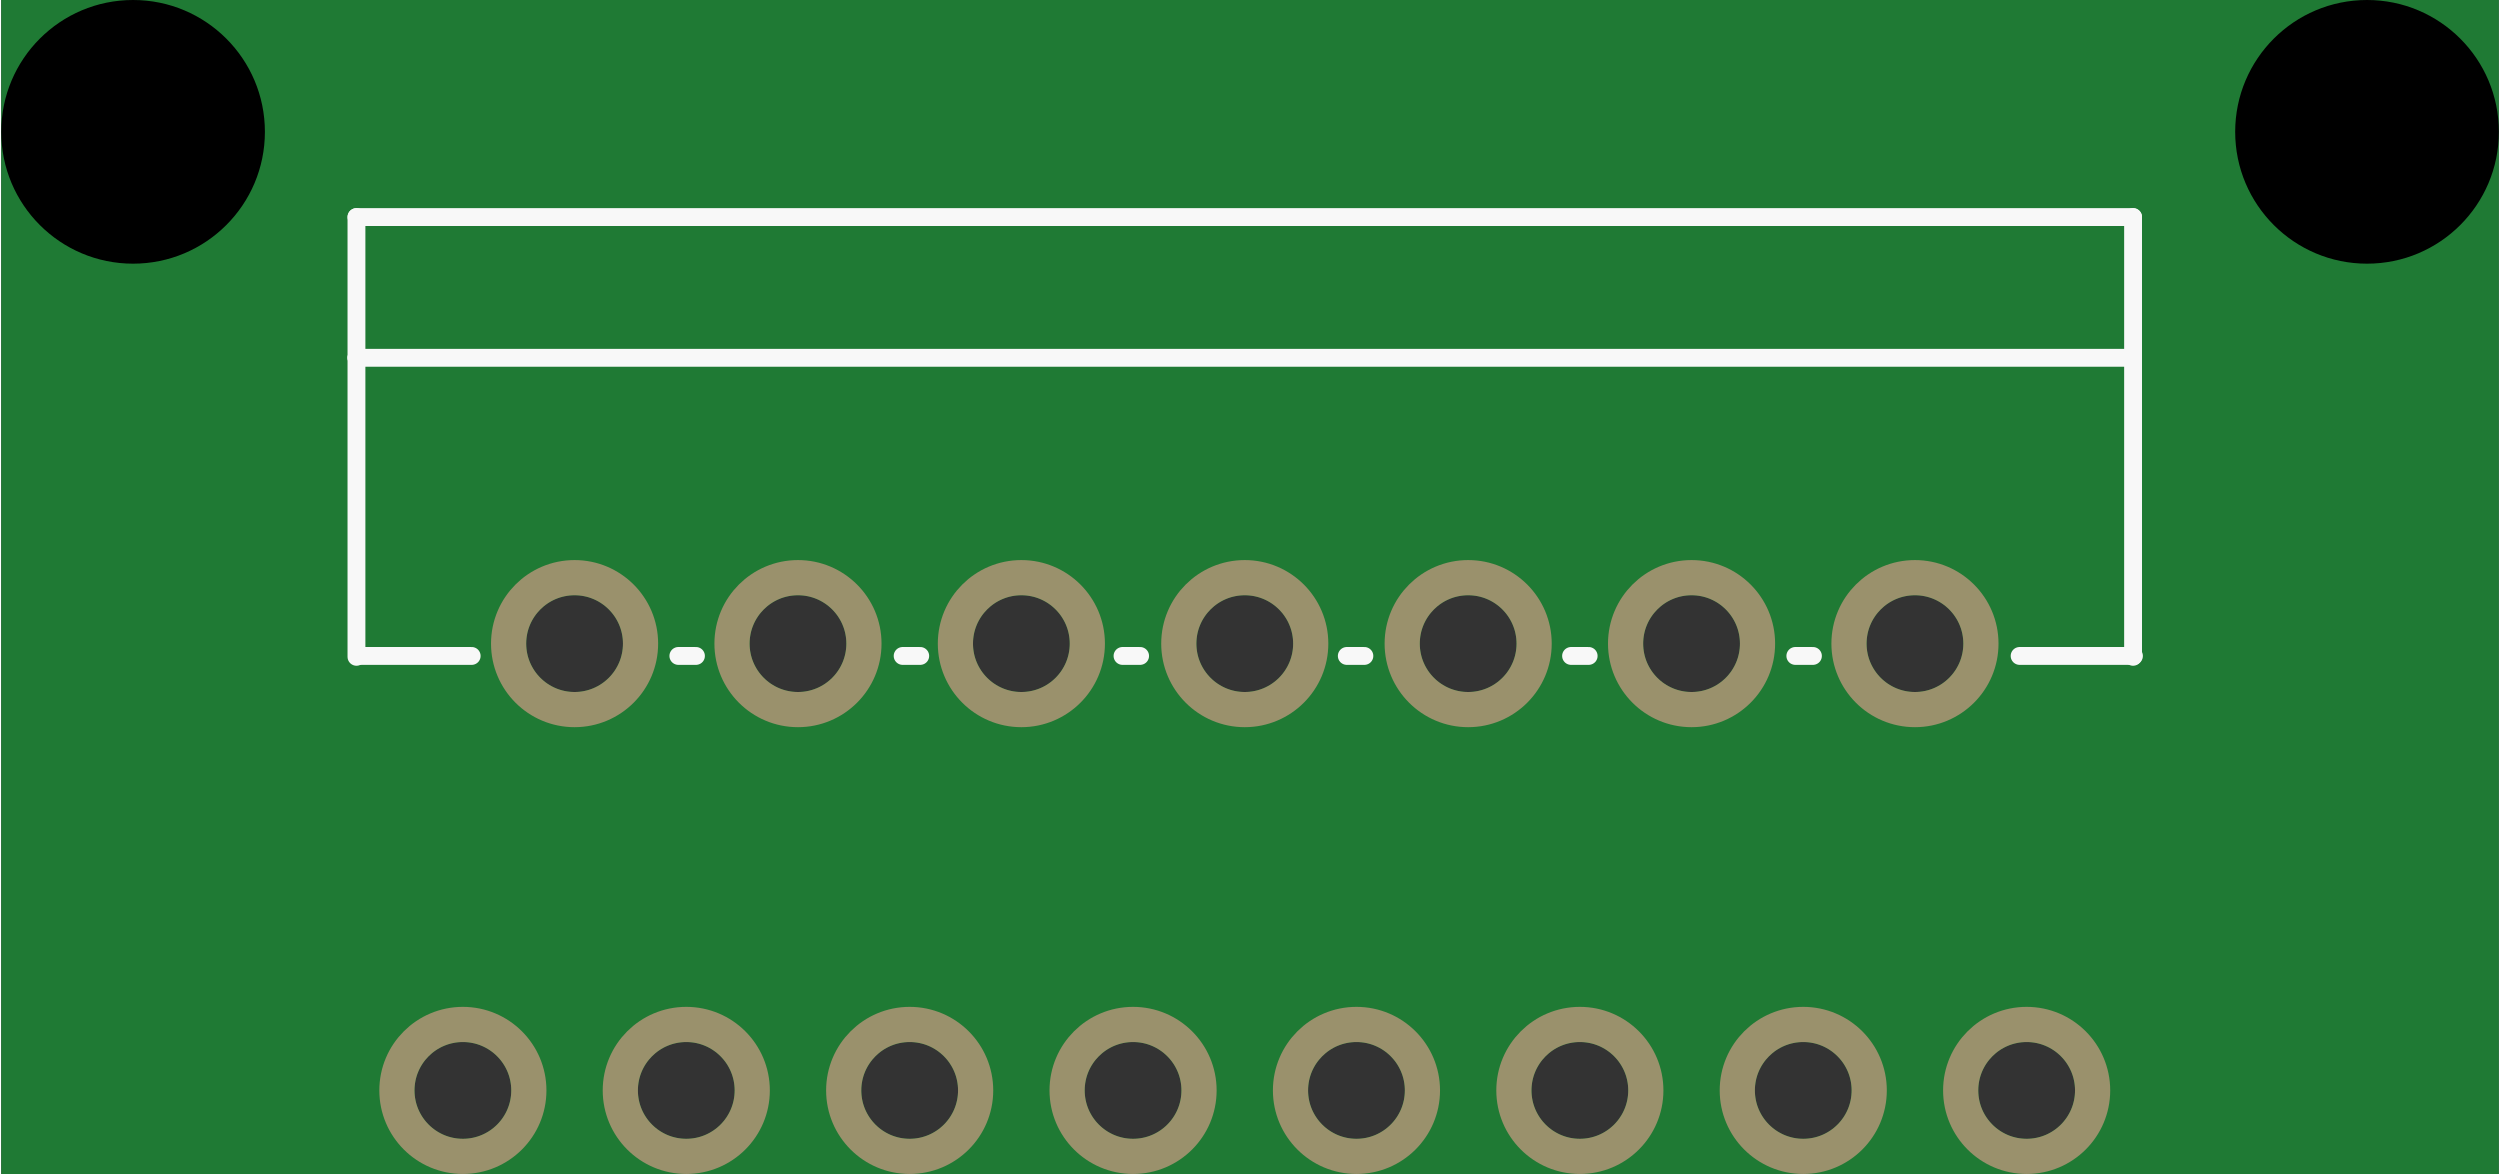 <?xml version='1.0' encoding='UTF-8' standalone='no'?>
<!-- Created with Fritzing (http://www.fritzing.org/) -->
<svg xmlns:svg='http://www.w3.org/2000/svg' xmlns='http://www.w3.org/2000/svg' version='1.2' baseProfile='tiny' x='0in' y='0in' width='1.118in' height='0.525in' viewBox='0 0 28.397 13.348' >
<rect x="0" y="0" width="28.397" height="13.348" fill="#333333" stroke="none"/>
<g id='breadboard'>
<path fill='#1F7A34' stroke='none' stroke-width='0' d='M0,0l28.397,0 0,13.348 -28.397,0 0,-13.348z
M5.969,7.318a0.55,0.55 0 1 0 1.1,0 0.55,0.55 0 1 0 -1.1,0z
M8.509,7.318a0.55,0.55 0 1 0 1.1,0 0.55,0.55 0 1 0 -1.1,0z
M11.049,7.318a0.55,0.55 0 1 0 1.1,0 0.55,0.55 0 1 0 -1.1,0z
M13.589,7.318a0.55,0.55 0 1 0 1.1,0 0.55,0.55 0 1 0 -1.1,0z
M16.129,7.318a0.55,0.55 0 1 0 1.1,0 0.55,0.55 0 1 0 -1.1,0z
M18.669,7.318a0.55,0.55 0 1 0 1.1,0 0.55,0.55 0 1 0 -1.1,0z
M21.209,7.318a0.55,0.55 0 1 0 1.1,0 0.55,0.55 0 1 0 -1.1,0z
M4.699,12.398a0.55,0.55 0 1 0 1.1,0 0.55,0.55 0 1 0 -1.1,0z
M7.239,12.398a0.55,0.55 0 1 0 1.1,0 0.55,0.55 0 1 0 -1.1,0z
M9.779,12.398a0.55,0.55 0 1 0 1.1,0 0.55,0.55 0 1 0 -1.1,0z
M12.319,12.398a0.55,0.55 0 1 0 1.1,0 0.55,0.55 0 1 0 -1.1,0z
M14.859,12.398a0.55,0.55 0 1 0 1.1,0 0.55,0.55 0 1 0 -1.1,0z
M17.399,12.398a0.55,0.55 0 1 0 1.1,0 0.55,0.55 0 1 0 -1.1,0z
M19.939,12.398a0.55,0.55 0 1 0 1.1,0 0.55,0.55 0 1 0 -1.1,0z
M22.479,12.398a0.55,0.55 0 1 0 1.1,0 0.55,0.55 0 1 0 -1.1,0z
'/>
<circle id='connector1pin' connectorname='2' cx='6.519' cy='7.318' r='0.75' stroke='#9A916C' stroke-width='0.4' fill='none' />
<circle id='connector3pin' connectorname='4' cx='9.059' cy='7.318' r='0.75' stroke='#9A916C' stroke-width='0.4' fill='none' />
<circle id='connector5pin' connectorname='6' cx='11.599' cy='7.318' r='0.75' stroke='#9A916C' stroke-width='0.4' fill='none' />
<circle id='connector7pin' connectorname='8' cx='14.139' cy='7.318' r='0.75' stroke='#9A916C' stroke-width='0.4' fill='none' />
<circle id='connector9pin' connectorname='10' cx='16.679' cy='7.318' r='0.75' stroke='#9A916C' stroke-width='0.4' fill='none' />
<circle id='connector11pin' connectorname='12' cx='19.219' cy='7.318' r='0.75' stroke='#9A916C' stroke-width='0.4' fill='none' />
<circle id='connector13pin' connectorname='14' cx='21.759' cy='7.318' r='0.75' stroke='#9A916C' stroke-width='0.4' fill='none' />
<circle id='connector0pin' connectorname='1' cx='5.249' cy='12.398' r='0.75' stroke='#9A916C' stroke-width='0.4' fill='none' />
<circle id='connector2pin' connectorname='3' cx='7.789' cy='12.398' r='0.75' stroke='#9A916C' stroke-width='0.4' fill='none' />
<circle id='connector4pin' connectorname='5' cx='10.329' cy='12.398' r='0.75' stroke='#9A916C' stroke-width='0.4' fill='none' />
<circle id='connector6pin' connectorname='7' cx='12.869' cy='12.398' r='0.75' stroke='#9A916C' stroke-width='0.4' fill='none' />
<circle id='connector8pin' connectorname='9' cx='15.409' cy='12.398' r='0.75' stroke='#9A916C' stroke-width='0.4' fill='none' />
<circle id='connector10pin' connectorname='11' cx='17.949' cy='12.398' r='0.75' stroke='#9A916C' stroke-width='0.4' fill='none' />
<circle id='connector12pin' connectorname='13' cx='20.489' cy='12.398' r='0.75' stroke='#9A916C' stroke-width='0.4' fill='none' />
<circle id='connector14pin' connectorname='15' cx='23.029' cy='12.398' r='0.75' stroke='#9A916C' stroke-width='0.4' fill='none' />
<circle cx='1.499' cy='1.499' r='1.499' stroke='black' stroke-width='0' fill='black' id='nonconn4' />
<circle cx='26.899' cy='1.499' r='1.499' stroke='black' stroke-width='0' fill='black' id='nonconn5' />
<line class='other' x1='4.039' y1='7.468' x2='4.039' y2='4.068' stroke='#f8f8f8' stroke-width='0.203' stroke-linecap='round'/>
<line class='other' x1='4.039' y1='4.068' x2='4.039' y2='2.468' stroke='#f8f8f8' stroke-width='0.203' stroke-linecap='round'/>
<line class='other' x1='4.039' y1='2.468' x2='24.239' y2='2.468' stroke='#f8f8f8' stroke-width='0.203' stroke-linecap='round'/>
<line class='other' x1='24.239' y1='2.468' x2='24.239' y2='4.068' stroke='#f8f8f8' stroke-width='0.203' stroke-linecap='round'/>
<line class='other' x1='24.239' y1='4.068' x2='24.239' y2='7.468' stroke='#f8f8f8' stroke-width='0.203' stroke-linecap='round'/>
<line class='other' x1='4.039' y1='4.068' x2='24.239' y2='4.068' stroke='#f8f8f8' stroke-width='0.203' stroke-linecap='round'/>
<line class='other' x1='4.049' y1='7.458' x2='5.349' y2='7.458' stroke='#f8f8f8' stroke-width='0.203' stroke-linecap='round'/>
<line class='other' x1='7.699' y1='7.458' x2='7.899' y2='7.458' stroke='#f8f8f8' stroke-width='0.203' stroke-linecap='round'/>
<line class='other' x1='10.249' y1='7.458' x2='10.449' y2='7.458' stroke='#f8f8f8' stroke-width='0.203' stroke-linecap='round'/>
<line class='other' x1='12.749' y1='7.458' x2='12.949' y2='7.458' stroke='#f8f8f8' stroke-width='0.203' stroke-linecap='round'/>
<line class='other' x1='15.299' y1='7.458' x2='15.499' y2='7.458' stroke='#f8f8f8' stroke-width='0.203' stroke-linecap='round'/>
<line class='other' x1='17.849' y1='7.458' x2='18.049' y2='7.458' stroke='#f8f8f8' stroke-width='0.203' stroke-linecap='round'/>
<line class='other' x1='20.399' y1='7.458' x2='20.599' y2='7.458' stroke='#f8f8f8' stroke-width='0.203' stroke-linecap='round'/>
<line class='other' x1='24.249' y1='7.458' x2='22.949' y2='7.458' stroke='#f8f8f8' stroke-width='0.203' stroke-linecap='round'/>
</g>
</svg>